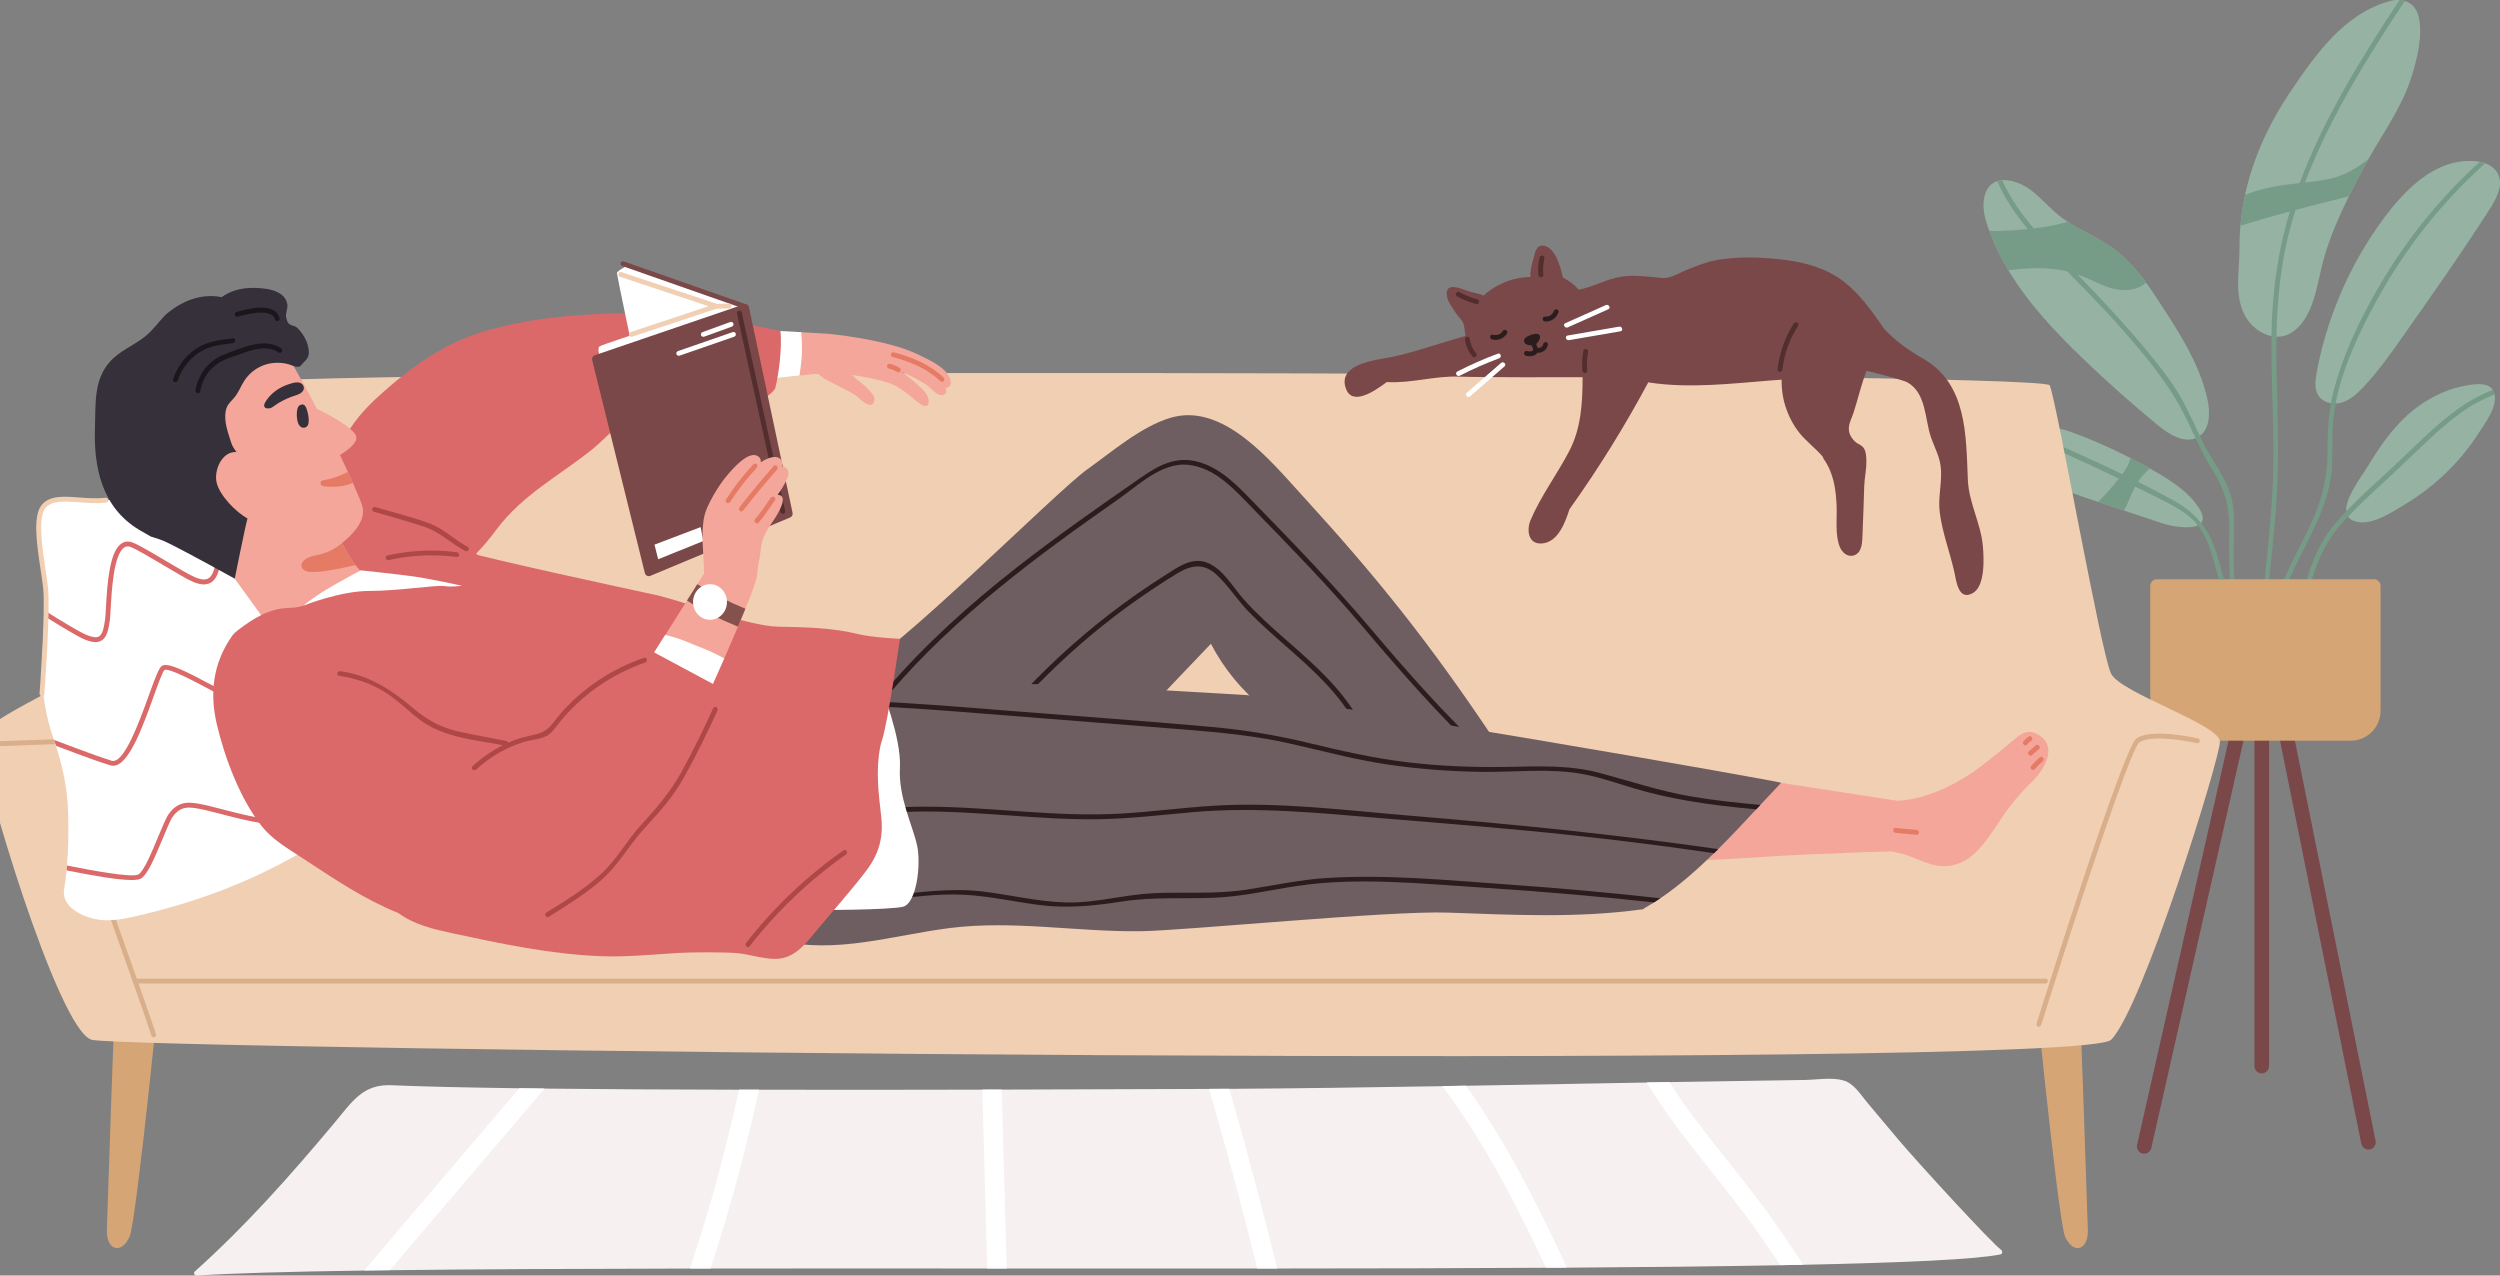 <?xml version="1.0" encoding="utf-8"?>
<!-- Generator: Adobe Illustrator 25.2.0, SVG Export Plug-In . SVG Version: 6.00 Build 0)  -->
<svg version="1.1" id="레이어_1" xmlns="http://www.w3.org/2000/svg" xmlns:xlink="http://www.w3.org/1999/xlink" x="0px"
	 y="0px" viewBox="0 0 617.49 315.06" style="enable-background:new 0 0 617.49 315.06;" xml:space="preserve">
<rect x="0" y="0" width="617.49" height="315.06" fill="#808080" stroke="none"/>
<style type="text/css">
	.st0{fill:#96B2A2;}
	.st1{fill:#769B86;}
	.st2{fill:#7A4848;}
	.st3{fill:#D6A576;}
	.st4{fill:#F1CFB3;}
	.st5{fill:#D9AE8A;}
	.st6{fill:#F3A699;}
	.st7{fill:#FFFFFF;}
	.st8{fill:#DB6969;}
	.st9{fill:#6F5E61;}
	.st10{fill:#2B1D1D;}
	.st11{fill:#35303A;}
	.st12{fill:#E57A65;}
	.st13{fill:#522E2E;}
	.st14{fill:#84514C;}
	.st15{fill:#AE4847;}
	.st16{fill:#F7F0F0;}
	.st17{fill:#1A161C;}
</style>
<g>
	<path class="st0" d="M545.25,98.72c-0.11-0.49-0.22-0.97-0.35-1.45c-2.02-7.8-6.37-14.68-10.71-21.36
		c-1.33-2.06-2.68-4.13-4.14-6.12c-2.37-3.22-4.99-6.21-8.23-8.54c-3.48-2.49-7.53-4.13-11.11-6.47c-0.72-0.47-1.41-0.96-2.08-1.5
		c-2.41-1.92-4.41-4.31-6.84-6.19c-2.14-1.66-4.92-2.77-7.26-2.59c-0.42,0.05-0.81,0.12-1.2,0.24c-1.77,0.56-3.11,2.11-3.38,5.07
		c-0.19,2.18,0.38,4.33,1.1,6.39c0.08,0.25,0.18,0.5,0.28,0.75c0.17,0.47,0.35,0.93,0.53,1.39c0.08,0.24,0.18,0.48,0.29,0.71h0.01
		c0.44,1.14,0.96,2.25,1.5,3.34c0.72,1.46,1.51,2.9,2.36,4.29c4.92,8.23,11.71,15.42,18.68,22.11c5.89,5.65,12.01,11.09,18.32,16.27
		c2.65,2.18,6.25,4.41,9.29,3.17c0.23-0.1,0.46-0.2,0.67-0.34c0.12-0.07,0.24-0.16,0.36-0.24
		C545.88,105.82,545.93,101.87,545.25,98.72z"/>
	<path class="st0" d="M597.47,4.44c-0.31-1.52-0.98-2.63-1.9-3.38c-0.47-0.37-1.02-0.66-1.6-0.83c-0.41-0.13-0.85-0.2-1.29-0.23
		c-0.78-0.05-1.6,0.05-2.47,0.29c-11.22,3.1-18.27,13.15-24.45,22.3c-5.4,8.01-9.3,16.56-11.24,25.54
		c-0.54,2.49-0.92,5.03-1.15,7.59c-0.17,1.87-0.24,3.75-0.23,5.64c0.04,5.48-1.35,11.24,1.23,16.38c1.32,2.59,3.88,4.71,6.66,5.28
		c0.41,0.08,0.83,0.14,1.23,0.14c1.45,0.06,2.91-0.35,4.25-1.34c5.1-3.8,5.78-11.77,7.33-17.42c1.48-5.45,3.78-10.78,6.33-15.91
		c1.26-2.55,2.59-5.07,3.89-7.52c0.31-0.57,0.62-1.15,0.95-1.72c3.77-6.69,8.42-13.09,10.68-20.46
		C597.03,14.45,598.39,8.99,597.47,4.44z"/>
	<path class="st0" d="M617.22,43.53c-0.06-0.16-0.12-0.31-0.19-0.47c-0.61-1.32-1.82-2.24-3.19-2.74c-0.43-0.18-0.89-0.3-1.35-0.37
		c-0.14-0.04-0.3-0.06-0.44-0.07c-10.86-1.33-19.08,8.02-24.7,16.03c-7.47,10.65-12.79,23.23-15.16,36.19
		c-0.35,1.94-0.6,4.12,0.54,5.74c0.69,0.99,1.81,1.57,3.02,1.76c0.38,0.06,0.77,0.08,1.15,0.06c0.57-0.01,1.15-0.11,1.69-0.29
		c2.05-0.67,3.69-2.22,5.17-3.78c3.7-3.94,6.84-8.38,9.95-12.81c7.26-10.31,14.51-20.62,21.31-31.24
		C616.56,49.12,618.13,46.16,617.22,43.53z"/>
	<path class="st0" d="M616.16,97.5c-0.01-0.04-0.01-0.07-0.02-0.1c-0.1-0.44-0.24-0.81-0.44-1.11c-1.26-1.93-4.38-1.44-6.5-1.08
		c-4.3,0.73-8.36,2.6-11.88,5.14c-5.36,3.86-9.2,9.34-12.56,14.94c-1.34,2.24-5.56,7.66-5.24,11c-0.01,0.01,0,0.01,0,0.01
		c0.04,0.49,0.18,0.93,0.44,1.32c0.5,0.71,1.41,1.21,2.89,1.38c3.6,0.41,8.05-2.56,10.98-4.31c3.77-2.24,7.27-4.93,10.42-7.99
		c3.03-2.95,5.74-6.24,8.02-9.8C613.85,104.44,616.75,100.68,616.16,97.5z"/>
	<path class="st1" d="M616.14,97.4c-2.93,1.21-5.75,2.66-8.35,4.56c-5.41,3.95-10.2,8.85-15.06,13.45
		c-4.25,4.02-8.74,7.95-12.78,12.21c-0.55,0.57-1.09,1.16-1.63,1.76c-4.69,5.22-6.86,11.6-8.6,18.27c-0.19,0.74-1.35,0.43-1.15-0.32
		c1.63-6.3,3.63-12.48,7.84-17.57c0.98-1.19,2.01-2.34,3.09-3.46c0,0-0.01,0,0-0.01c3.9-4.11,8.29-7.87,12.37-11.72
		c5.07-4.79,10.03-9.93,15.75-13.95c2.53-1.78,5.26-3.17,8.07-4.33C615.9,96.59,616.04,96.96,616.14,97.4z"/>
	<path class="st1" d="M613.84,40.32c-3.89,3.5-7.58,7.23-11.03,11.2c-6.17,7.1-11.56,14.88-16.03,23.15
		c-4.17,7.71-8.23,16.23-9.89,24.99c-0.28,1.41-0.48,2.85-0.61,4.28c-0.44,4.74,0.12,9.52-0.61,14.24
		c-0.63,4.13-2.13,8.06-3.88,11.84c-3.84,8.35-9.1,16.3-9.86,25.69c-0.06,0.77-1.26,0.77-1.2,0c0.81-10.11,6.61-18.5,10.6-27.55
		c2.26-5.16,3.5-10.32,3.54-15.99c0.04-4.27,0.12-8.39,0.86-12.56c0.16-0.89,0.35-1.77,0.57-2.67c2.36-9.33,6.72-18.36,11.56-26.63
		c6.63-11.32,14.96-21.54,24.62-30.34C612.95,40.02,613.41,40.14,613.84,40.32z"/>
	<path class="st1" d="M569.32,45.07c2.47-6.48,5.47-12.78,8.77-18.88c4.81-8.92,10.27-17.48,15.88-25.95
		c-0.41-0.13-0.85-0.2-1.29-0.23c-9.47,14.33-18.64,29.1-24.69,45.22c-2.95,0.32-5.89,0.67-8.8,1.4c-1.6,0.41-3.16,0.91-4.67,1.51
		c-0.54,2.49-0.92,5.03-1.15,7.59c4.06-1.25,8.14-2.4,12.23-3.5c-3.08,10.05-4.41,20.33-4.56,30.8c-0.01,0.61-0.02,1.23-0.02,1.84
		c-0.04,12.33,1.02,24.66,0.23,36.99c-0.89,13.89-2.63,27.77-4.04,41.61c-0.07,0.77,1.13,0.77,1.2,0
		c1.21-11.99,2.53-23.97,3.6-35.98c1.05-11.91,0.56-23.73,0.29-35.67c-0.07-2.89-0.08-5.77-0.02-8.65
		c0.16-8.92,1.01-17.77,3.29-26.48c0.43-1.63,0.91-3.23,1.41-4.83c4.39-1.17,8.8-2.28,13.21-3.38c1.26-2.55,2.59-5.07,3.89-7.52
		c0.31-0.57,0.62-1.15,0.95-1.72c-2.98,2.36-6.19,4.32-10.17,5.05C573.01,44.64,571.16,44.87,569.32,45.07z"/>
	<path class="st1" d="M554.46,162.75c-2.22-10.06-2.99-20.18-2.69-30.45c0.12-3.88,0.16-7.87-1.31-11.53
		c-1.66-4.12-4.54-7.77-6.49-11.78c-0.22-0.44-0.42-0.87-0.62-1.32c-1.76-3.72-3.42-7.5-5.59-11c-2.34-3.77-5.15-7.22-7.98-10.62
		c-5.29-6.33-10.91-12.37-16.67-18.27c1.31,0.48,2.59,1.03,3.87,1.57c4.2,2.22,9.59,3.62,13.08,0.46c-2.37-3.22-4.99-6.21-8.23-8.54
		c-3.48-2.49-7.53-4.13-11.11-6.47c-2.73,0.77-5.53,1.28-8.38,1.63c-3.1-3.65-5.87-7.53-7.8-11.9c-0.42,0.05-0.81,0.12-1.2,0.24
		c1.86,4.31,4.51,8.2,7.53,11.82c-2.48,0.25-4.97,0.4-7.45,0.47c-0.54,0.01-1.27-0.02-2.08-0.07c0.17,0.47,0.35,0.93,0.53,1.39
		c0.11,0.24,0.2,0.47,0.3,0.71c0.44,1.14,0.96,2.25,1.5,3.34c0.72,1.46,1.51,2.9,2.36,4.29c4.59-0.51,9.23-0.8,13.79,0.13
		c0.28,0.05,0.54,0.13,0.81,0.2c4.17,4.25,8.36,8.48,12.32,12.93c6.57,7.39,12.97,14.88,17.28,23.88c0.71,1.47,1.39,2.93,2.08,4.41
		c1.35,2.8,2.75,5.59,4.42,8.25c2.86,4.59,3.98,8.83,3.88,14.24c-0.19,10.96,0.32,21.59,2.68,32.33
		C553.46,163.81,554.63,163.49,554.46,162.75z"/>
	<g>
		<g>
			<path class="st2" d="M529.61,284.96c-0.13,0-0.26-0.01-0.4-0.04c-0.97-0.22-1.57-1.18-1.36-2.15l23.05-101.82
				c0.22-0.97,1.18-1.58,2.15-1.36c0.97,0.22,1.57,1.18,1.36,2.15l-23.05,101.82C531.17,284.39,530.43,284.96,529.61,284.96z"/>
		</g>
		<g>
			<path class="st2" d="M558.64,265.12c-0.99,0-1.8-0.8-1.8-1.8v-88.8c0-0.99,0.8-1.8,1.8-1.8c0.99,0,1.8,0.8,1.8,1.8v88.8
				C560.44,264.32,559.64,265.12,558.64,265.12z"/>
		</g>
		<g>
			<path class="st2" d="M584.99,283.93c-0.84,0-1.59-0.59-1.76-1.44L562.87,181.5c-0.2-0.97,0.43-1.92,1.41-2.12
				c0.97-0.19,1.92,0.43,2.12,1.41l20.36,100.99c0.2,0.97-0.43,1.92-1.41,2.12C585.22,283.92,585.1,283.93,584.99,283.93z"/>
		</g>
		<path class="st3" d="M580.6,182.95h-42.11c-4.08,0-7.38-3.31-7.38-7.38V144.7c0-0.9,0.73-1.63,1.63-1.63h53.62
			c0.9,0,1.63,0.73,1.63,1.63v30.87C587.98,179.65,584.68,182.95,580.6,182.95z"/>
	</g>
	<path class="st0" d="M542.86,125.06c-1.15-1.68-2.57-3.1-4.16-4.37c-1.74-1.41-3.65-2.62-5.57-3.77c-0.71-0.42-1.4-0.83-2.12-1.22
		c-1.57-0.9-3.16-1.76-4.78-2.57c-4.97-2.56-10.09-4.8-15.36-6.67c-2.57-0.92-7.63-1.48-10.73-0.11c-0.48,0.2-0.92,0.47-1.29,0.77
		c-1.32,1.1-1.84,2.86-0.85,5.54c1.04,2.83,3.8,4.62,6.49,5.98c4.39,2.2,9.08,3.78,13.75,5.33c0.1,0.04,0.18,0.06,0.28,0.1
		c2.04,0.68,4.07,1.36,6.11,2.04c3.15,1.05,6.31,2.1,9.46,3.15c2.12,0.71,6.62,1.51,8.78,0.51c0.32-0.16,0.6-0.35,0.8-0.59
		C544.33,128.39,544.26,127.1,542.86,125.06z"/>
	<path class="st1" d="M549.27,143.08c-0.52-2.12-1.12-4.22-1.76-6.3c-0.93-3.03-2.17-5.51-3.86-7.62c-1.8-2.25-4.1-4.08-7.07-5.7
		c-2.8-1.53-5.64-3.01-8.51-4.44c0.02-0.04,0.05-0.08,0.07-0.12c0.83-1.17,1.77-2.28,2.86-3.21c-1.57-0.9-3.16-1.76-4.78-2.57
		c-0.01,0.1-0.04,0.18-0.06,0.28c-0.35,1.33-1.1,2.56-1.96,3.72c-7.9-3.83-15.97-7.36-24.07-10.78c-0.48,0.2-0.92,0.47-1.29,0.77
		c8.26,3.51,16.44,7.22,24.52,11.11c-0.37,0.46-0.74,0.9-1.09,1.32c-1.26,1.54-2.62,3.03-4.05,4.42c0.1,0.04,0.18,0.06,0.28,0.1
		c2.04,0.68,4.07,1.36,6.11,2.04c1.05-1.84,1.72-4.01,2.77-5.92c2.05,1.01,4.11,2.01,6.14,3.05c2.68,1.35,5.42,2.75,7.69,4.77
		c0.62,0.55,1.17,1.14,1.64,1.76c1.69,2.14,2.68,4.67,3.51,7.34c0.61,1.98,1.18,3.98,1.68,5.99H549.27z"/>
</g>
<g>
	<g>
		<path class="st3" d="M28.9,234.22c-0.6,12.46-2.4,65.92-2.51,69.6c-0.14,4.94,3.53,6.17,5.59,1.7c1.8-3.89,8.38-70.95,8.38-70.95
			S31.69,233.14,28.9,234.22z"/>
	</g>
	<g>
		<g>
			<path class="st3" d="M513.18,234.22c0.6,12.46,2.4,65.92,2.51,69.6c0.14,4.94-3.53,6.17-5.59,1.7
				c-1.8-3.89-8.38-70.95-8.38-70.95S510.4,233.14,513.18,234.22z"/>
		</g>
		<g>
			<path class="st4" d="M-4.85,183.18c0,6.59,19.11,71.25,27.49,73.64c8.38,2.39,491.04,7.75,498.8,0
				c7.75-7.75,26.88-69.45,26.88-73.64s-24.43-11.97-26.88-16.76c-2.45-4.79-13.52-67.66-15.17-71.25
				c-1.65-3.59-450.4-4.49-454.89,0c-4.49,4.49-16.17,53.29-22.75,63.47C22.04,168.81-4.85,176.59-4.85,183.18z"/>
		</g>
		<g>
			<path class="st5" d="M503.59,253.59c-0.06,0-0.12-0.01-0.18-0.03c-0.32-0.1-0.49-0.43-0.39-0.75
				c2.17-6.92,21.34-67.67,24.58-70.31c3.32-2.71,14.06-0.39,15.28-0.12c0.32,0.07,0.53,0.39,0.45,0.72
				c-0.07,0.32-0.39,0.52-0.72,0.45c-3.14-0.71-11.82-2.1-14.26-0.12c-2.24,1.83-15.69,42.71-24.19,69.74
				C504.08,253.43,503.84,253.59,503.59,253.59z"/>
		</g>
		<g>
			<path class="st5" d="M505.22,242.92H33.37c-0.33,0-0.6-0.27-0.6-0.6c0-0.33,0.27-0.6,0.6-0.6h471.84c0.33,0,0.6,0.27,0.6,0.6
				C505.81,242.65,505.55,242.92,505.22,242.92z"/>
		</g>
		<g>
			<path class="st5" d="M37.96,256.22c-0.3,0-0.55-0.22-0.59-0.51c-0.25-1.05-7.17-20.63-11.78-33.59
				c-0.11-0.31,0.05-0.65,0.36-0.76c0.31-0.12,0.65,0.05,0.76,0.36c4.41,12.39,11.81,33.28,11.84,33.87
				c0.02,0.33-0.24,0.61-0.57,0.63C37.98,256.22,37.97,256.22,37.96,256.22z"/>
		</g>
		<g>
			<path class="st5" d="M-2.9,184.38c-0.32,0-0.59-0.25-0.6-0.58c-0.01-0.33,0.25-0.61,0.58-0.62l17.34-0.61
				c0.31-0.01,0.61,0.25,0.62,0.58c0.01,0.33-0.25,0.61-0.58,0.62l-17.34,0.61C-2.89,184.38-2.9,184.38-2.9,184.38z"/>
		</g>
	</g>
	<g>
		<path class="st6" d="M197.91,82.06c-2.3-0.12-4.97-0.26-7.48-0.37c-2.87-0.14-5.57-0.25-7.3-0.28c-0.2-0.14-0.49-0.16-0.69-0.01
			c-0.42-0.01-0.84-0.01-1.26-0.02c-0.77-0.01-0.77,1.19,0,1.2l0.79,0.01c-1.07,3.96-2.59,7.72-4.63,11.29
			c-0.2,0.37,0.06,0.95,0.53,0.9c2.47-0.22,7.71-0.75,12.87-1.29c2.36-0.25,4.71-0.5,6.75-0.72c3.89-0.42,6.77-0.73,6.77-0.73v-9.62
			C204.25,82.41,201.51,82.26,197.91,82.06z"/>
	</g>
	<g>
		<path class="st7" d="M198.07,87.29c-0.05,1.41-0.35,3.71-0.59,5.47c-2.05,0.22-4.39,0.47-6.75,0.72c-0.5-0.92-1.05-2.11-0.99-2.83
			c0.1-1.27,0.35-7.01,0.55-8.06c0.05-0.25,0.08-0.57,0.14-0.91c2.51,0.11,5.18,0.25,7.48,0.37C198,83.18,198.14,85.46,198.07,87.29
			z"/>
	</g>
	<g>
		<path class="st8" d="M190.73,96.85c0.26-0.27,0.49-0.56,0.72-0.84c1.01-3.98,1.72-10.26,1.33-14.22
			c-11.77-2.66-25.48-4.51-37.48-4.42c-12.09,0.09-24.2,1.09-35.85,4.51c-9.86,2.9-18.33,9.09-25.89,15.94
			c-3.5,3.17-6.71,6.79-8.8,11.06c-2.31,4.7-2.3,10.2-4.82,14.78c-1.4,2.54-3.39,4.71-5.04,7.08c-1.76,2.52-3.33,5.18-4.7,7.94
			c-2.77,5.58-4.65,11.52-5.71,17.66c-0.13,0.75,1.02,1.08,1.15,0.32c0.1-0.6,0.25-1.19,0.37-1.78c0.02,0,0.03,0.01,0.04,0.01
			c11.66,0.52,22.18-2.85,32.77-7.38c1.66-0.71,3.34-1.42,5-2.16c0.45,0.46,0.91,0.91,1.37,1.36c4.05,3.97,8.17,7.91,12.8,11.22
			c8.66,6.2,19.83,9.92,30.18,5.8c0.38-0.15,0.64-0.68,0.26-1c-4.12-3.52,15.15-5.57,10.41-8.19c-5.15-2.85-34.45-5.45-37.13-11.3
			c-1-2.18-2.66-3.86-3.78-5.95c-0.11-0.21-0.2-0.42-0.27-0.63c1.78-1.77,3.37-3.72,4.91-5.8c6.41-8.62,15.49-13.3,23.71-19.87
			c2.01-1.61,3.73-3.5,5.69-5.15c2.47-2.08,5.43-2.5,8.51-2.99c5.64-0.89,11.16-0.57,16.53-2.53
			C181.42,98.71,187.43,100.26,190.73,96.85z"/>
	</g>
	<g>
		<g>
			<path class="st7" d="M97.51,187.77c-0.12-1.39-0.42-2.78-0.78-4.17c-0.11-0.43-0.23-0.86-0.35-1.29v-0.01
				c-0.12-0.43-0.23-0.85-0.35-1.28c-2.22-8.3-5.68-16.19-9.68-23.77c-0.32-0.62-0.65-1.23-0.99-1.86
				c-0.56-1.05-1.15-2.11-1.74-3.16c-4.9-8.69-9.75-17.48-14.93-26.03c-0.41-0.69-0.83-1.38-1.26-2.06
				c-0.54-0.89-1.08-1.76-1.63-2.63c-1.35-2.16-2.72-4.3-4.14-6.41c-0.86-1.29-1.75-2.87-3.14-3.69c-3.47-2.07-7.95,1.34-10.93,2.85
				c-7.44,3.76-15.29,9.33-23.88,9.56c-2.98,0.07-5.96-0.24-8.95-0.23c-1.02,0-2.08,0.06-2.97,0.57c-1.92,1.13-2.24,3.83-2.3,5.84
				c-0.08,2.73,0.48,5.42,0.9,8.11c0.51,3.4,0.73,6.8,0.69,10.24c-0.01,0.83-0.02,1.65-0.06,2.48c-0.01,0.47-0.02,0.92-0.06,1.38
				c-0.18,4.55-0.56,9.08-0.54,13.64c0.02,5.62,0.86,10.93,2.69,16.25c0.07,0.22,0.16,0.44,0.22,0.66c0.17,0.49,0.34,0.98,0.48,1.47
				c1.74,5.39,2.85,10.59,3.01,16.38c0.12,4.47,0.1,8.81-0.28,13.18c-0.02,0.4-0.06,0.8-0.11,1.2c-0.16,1.57-0.35,3.13-0.6,4.71
				c-0.78,4.9,6.04,7.44,9.86,7.59c2.97,0.13,5.92-0.54,8.81-1.22c17.12-4.01,30.99-9.8,45.87-19.03c2.9-1.81,5.81-3.6,8.71-5.4
				c3.11-1.94,6.14-4.74,7.62-8.27C97.49,191.48,97.66,189.62,97.51,187.77z"/>
		</g>
		<g>
			<g>
				<path class="st8" d="M68.7,126.19c-1.87-1.05-3.75-2.06-5.64-3.04c-0.24-0.13-0.53-0.29-0.84-0.47c-1.5-0.85-4-2.26-5.16-1.4
					c-0.78,0.57-0.85,2.3-0.91,3.56c-0.02,0.47-0.05,0.89-0.1,1.23c-0.22,1.64-0.38,3.27-0.54,4.91c-0.26,2.53-0.53,5.15-0.97,7.71
					c-0.46,2.57-1.07,4.45-2.55,5.27c-1.09,0.59-2.5,0.5-4.32-0.25c-1.38-0.59-4.25-2.29-7.29-4.1c-3.36-1.99-6.84-4.06-8.18-4.53
					c-0.59-0.2-1.08-0.14-1.53,0.16c-2.62,1.77-3.1,10.83-3.34,15.17c-0.06,1.21-0.11,2.16-0.18,2.67
					c-0.35,2.44-0.72,4.36-2.12,5.16c-0.41,0.24-0.89,0.36-1.44,0.36c-0.74,0-1.63-0.23-2.69-0.66c-1.68-0.69-5.83-3.2-9.91-5.75
					c0.04-0.46,0.05-0.91,0.06-1.38c4.23,2.65,8.62,5.32,10.32,6.01c1.45,0.61,2.45,0.73,3.08,0.37c0.92-0.53,1.23-2.25,1.52-4.29
					c0.06-0.47,0.11-1.39,0.18-2.56c0.36-6.78,0.98-14.17,3.87-16.11c0.77-0.51,1.64-0.61,2.59-0.29c1.45,0.5,4.98,2.6,8.39,4.62
					c2.87,1.71,5.84,3.47,7.14,4.01c1.47,0.62,2.55,0.72,3.29,0.31c1.13-0.61,1.6-2.49,1.94-4.43c0.44-2.51,0.71-5.1,0.96-7.62
					c0.17-1.65,0.34-3.29,0.55-4.95c0.05-0.31,0.06-0.71,0.08-1.14c0.07-1.58,0.17-3.54,1.4-4.45c1.78-1.33,4.6,0.26,6.45,1.32
					c0.3,0.17,0.57,0.32,0.8,0.44c1.28,0.66,2.56,1.34,3.83,2.05C67.87,124.82,68.29,125.5,68.7,126.19z"/>
			</g>
		</g>
		<g>
			<g>
				<path class="st8" d="M86.36,157.24c-3.14-1.69-6.49-3.07-9.76-4.42c-1.54-0.63-3.08-1.27-4.59-1.93
					c-0.67-0.3-1.38-0.61-2.07-0.62c-0.01,0-0.01,0-0.01,0c-1.42,0-3.35,6.35-4.75,10.98c-2.07,6.86-3.86,12.79-6.5,12.31
					c-1.19-0.23-3.9-1.66-7.04-3.34c-3.7-1.98-9.92-5.28-11-4.74c-0.48,0.37-1.68,3.71-2.74,6.66c-2.75,7.63-6.14,17-9.96,17
					c-0.24,0-0.48-0.04-0.72-0.11c-2.72-0.85-5.42-1.84-8.05-2.81c-1.75-0.65-3.52-1.32-5.33-2c-0.14-0.49-0.31-0.98-0.48-1.47
					c2.12,0.81,4.18,1.59,6.21,2.34c2.62,0.97,5.32,1.96,8,2.81c3.02,0.93,6.89-9.77,9.2-16.17c1.84-5.11,2.56-6.93,3.33-7.32
					c1.53-0.77,5.8,1.38,12.11,4.75c2.93,1.56,5.69,3.03,6.69,3.21c1.63,0.3,3.74-6.78,5.15-11.47c2.22-7.33,3.69-11.83,5.89-11.83
					h0.04c0.93,0.01,1.78,0.38,2.54,0.72c1.5,0.66,3.02,1.28,4.55,1.92c2.77,1.15,5.59,2.32,8.31,3.68
					C85.71,156.01,86.03,156.62,86.36,157.24z"/>
			</g>
		</g>
		<g>
			<g>
				<path class="st8" d="M96.73,183.6c-6.86-1.11-15.3-2.01-17.9-0.5c-1.17,0.68-3.17,5.41-4.95,9.59
					c-2.63,6.23-4.35,10.05-5.93,10.61c-1.88,0.67-7.83-0.79-14.3-2.48c-1.52-0.4-2.73-0.71-3.38-0.84
					c-3.44-0.69-5.5-1.11-7.59,1.72c-0.6,0.83-1.53,3.08-2.51,5.46c-2.14,5.16-3.77,8.89-5.35,9.83c-0.43,0.26-1.22,0.37-2.32,0.37
					c-3.33,0-9.4-1.05-16.05-2.38c0.05-0.4,0.08-0.8,0.11-1.2c6.14,1.23,16.14,3.09,17.65,2.19c1.35-0.81,3.38-5.71,4.85-9.27
					c1.07-2.56,1.98-4.78,2.66-5.71c2.55-3.46,5.3-2.9,8.79-2.19c0.68,0.13,1.9,0.46,3.45,0.85c4.17,1.09,11.91,3.11,13.6,2.51
					c1.19-0.43,3.52-5.94,5.22-9.95c2.44-5.77,4.02-9.33,5.44-10.15c2.86-1.68,11.21-0.87,18.17,0.23v0.01
					C96.5,182.74,96.62,183.17,96.73,183.6z"/>
			</g>
		</g>
	</g>
	<g>
		<path class="st9" d="M379.21,199.06c-3.17-5.57-6.56-11.02-10.12-16.37c1.17,0.06,2.34,0.15,3.51,0.29c0.76,0.09,0.76-1.11,0-1.2
			c-1.45-0.17-2.89-0.27-4.34-0.31c-15.41-22.93-28.11-38.87-46.66-59.14c-7.61-8.32-19.41-22.98-32.42-19.16
			c-7.31,2.15-14.54,8.42-20.66,12.78c-7.81,5.57-47.74,45.97-57.4,49.76c-1.09-1.43-2.17-2.87-3.22-4.33
			c-0.45-0.62-1.48-0.02-1.03,0.6c1.17,1.63,2.37,3.23,3.59,4.81c-0.28,0.47-0.59,0.93-0.87,1.41c-0.39,0.67,0.64,1.27,1.03,0.6
			c0.2-0.34,0.41-0.66,0.61-1c4.01,5.16,8.3,10.1,12.91,14.73c2.31,2.32,4.9,4.66,8.16,5.49c3.98,1.02,8.16-0.31,12.02-1.23
			c8.27-1.98,28.89-2.95,35.76-8.38c3.5-2.76,6.45-6.25,9.52-9.46c3.16-3.31,6.33-6.63,9.49-9.94
			c6.42,12.39,18.09,21.76,31.59,25.37c15.93,4.25,20.9-2.07,36.86-1.75c3.74,5.54,7.3,11.21,10.62,17.03
			C378.56,200.33,379.6,199.73,379.21,199.06z"/>
	</g>
	<g>
		<path class="st10" d="M366.92,185.9c-10.12-9.53-19.29-19.86-28.24-30.48c-9.05-10.74-18.74-20.77-28.53-30.82
			c-3.99-4.09-8.09-8.66-13.73-10.39c-5.73-1.76-10.08,0.6-14.7,3.8c-10.38,7.2-20.74,14.44-30.69,22.23
			c-11.54,9.03-22.48,18.84-32.02,29.99c-0.5,0.58,0.34,1.43,0.85,0.85c16.13-18.84,36.14-33.64,56.37-47.78
			c4.89-3.42,10.69-9.07,17.04-8.51c6.95,0.61,11.9,6.42,16.45,11.09c9.13,9.37,18.22,18.69,26.68,28.69
			c9.45,11.18,19.01,22.13,29.68,32.18C366.63,187.27,367.48,186.43,366.92,185.9z"/>
	</g>
	<g>
		<path class="st10" d="M336.05,178.52c-4.42-8.31-11.53-14.45-18.5-20.57c-3.61-3.17-7.22-6.38-10.41-9.98
			c-2.66-2.99-4.89-7.2-8.7-8.88c-3.91-1.72-7.45,0.96-10.66,2.99c-4.69,2.96-9.24,6.14-13.64,9.53
			c-8.56,6.6-16.49,13.96-23.74,21.98c-0.52,0.57,0.33,1.42,0.85,0.85c6.52-7.2,13.57-13.89,21.16-19.96
			c4.02-3.21,8.19-6.25,12.48-9.1c2.02-1.34,4.06-2.67,6.15-3.9c3.35-1.97,6.35-2.34,9.34,0.38c3,2.73,5.22,6.35,8.06,9.26
			c2.94,3.02,6.12,5.8,9.29,8.58c6.56,5.76,13.14,11.62,17.29,19.43C335.37,179.81,336.41,179.2,336.05,178.52z"/>
	</g>
	<g>
		<path class="st6" d="M439.91,193.36l42.7,6.6l-6.14,10.02c0,0-28.88,0.8-40.71,1.65c-8.59,0.62-28.74,1.5-28.74,1.5L439.91,193.36
			z"/>
	</g>
	<g>
		<path class="st9" d="M307.29,171.64c-14.94-0.84-29.89-1.82-44.83-2.45c-15.6-0.66-31.39-0.42-46.5,3.89
			c0.19-0.47,0.36-0.93,0.49-1.44c0.2-0.74-0.93-1.1-1.14-0.36c-0.18,0.67-0.42,1.31-0.71,1.9c-0.19,0.41-0.41,0.8-0.65,1.19
			c-2.54,4.11-7.28,6.77-10.29,10.53c-4.51,5.62-7.39,12.67-10.67,19.04c-1.68,3.26-3.35,6.53-5.03,9.78
			c-1.54,3.01-3.9,6.35-4.54,9.74c-1.07,5.59,4.44,7.68,8.9,8.79c13.99,3.5,28.32-1.26,42.2-3.02c15.7-1.99,31.36,0.96,47.08,0.78
			c10.9-0.12,61.21-5.11,76.06-4.6c15.73,0.56,31.95,1.39,47.6-0.77c0.12,0.04,0.25,0.02,0.4-0.05c0.04,0,0.07-0.01,0.11-0.01
			c0.2-0.04,0.32-0.14,0.4-0.28c0.79-0.44,1.58-0.91,2.36-1.41c0.53-0.32,1.05-0.67,1.57-1.02c4.59-3.1,9.02-6.99,13.26-11.14
			c0.35-0.34,0.68-0.67,1.02-1.01c3.25-3.22,6.38-6.57,9.4-9.82c0.35-0.37,0.69-0.74,1.03-1.1c1.75-1.88,3.45-3.71,5.11-5.45
			C440.21,193.05,322.25,172.47,307.29,171.64z"/>
	</g>
	<g>
		<path class="st10" d="M410.1,221.87c-0.51,0.35-1.04,0.69-1.57,1.02c-14.02-1.52-28.07-2.74-42.15-3.64
			c-15.14-0.96-30.91-2.67-45.98-0.42c-6.81,1.02-13.54,2.62-20.44,2.91c-7.62,0.32-15.09-0.26-22.68,0.91
			c-7.07,1.1-13.69,1.8-20.84,0.85c-6.92-0.92-13.77-2.55-20.79-2.57c-13.81-0.06-27.64,4.65-41.28,0.66
			c-0.74-0.22-0.42-1.37,0.32-1.15c15.76,4.6,32.06-2.18,48.08-0.24c6.93,0.85,13.78,2.56,20.79,2.71
			c7.18,0.14,14.13-1.95,21.28-2.29c7.6-0.36,15.12,0.29,22.7-0.83c6.67-0.99,13.26-2.5,20-2.92c15-0.96,30.38,0.57,45.35,1.63
			C385.33,219.37,397.73,220.49,410.1,221.87z"/>
	</g>
	<g>
		<path class="st10" d="M424.38,209.73c-0.34,0.34-0.67,0.67-1.02,1.01c-11.51-1.69-23.04-3.15-34.59-4.39
			c-15.82-1.71-31.7-2.95-47.55-4.26c-15.42-1.29-30.75-2.84-46.23-1.52c-7.94,0.67-15.87,1.68-23.84,1.77
			c-7.45,0.11-14.88-0.43-22.31-0.96c-15.34-1.08-30.93-2.14-45.85,2.39c-0.74,0.23-1.05-0.93-0.32-1.16
			c16.5-5.01,33.73-3.26,50.64-2.12c7.82,0.53,15.65,0.9,23.48,0.46c7.6-0.43,15.16-1.45,22.76-1.93c16.2-1.02,32.52,1.1,48.65,2.44
			C373.69,203.57,399.09,206.09,424.38,209.73z"/>
	</g>
	<g>
		<path class="st7" d="M217.68,169.56c0,0.45,5,12.72,4.6,20.06c-0.41,7.33,3.19,14.37,4.23,19.16c1.05,4.79-0.15,14.32-3.44,15.17
			c-3.29,0.85-22.6,0.85-22.6,0.85s7.79-34.28,8.76-35.18C210.19,188.72,217.68,169.56,217.68,169.56z"/>
	</g>
	<g>
		<path class="st10" d="M434.81,198.81c-0.34,0.36-0.68,0.73-1.03,1.1c-5.66-0.51-11.32-1.15-16.92-2.12
			c-4.47-0.78-8.89-1.76-13.22-3.05c-4.19-1.25-8.33-2.74-12.65-3.54c-8.23-1.52-16.75-0.44-25.06-0.55
			c-7.66-0.11-15.33-0.67-22.92-1.78c-8.36-1.21-16.45-3.44-24.68-5.28c-8.26-1.84-16.64-2.66-25.06-3.34
			c-16.78-1.33-33.55-2.65-50.32-3.98c-9.65-0.77-19.32-1.53-28.99-1.89c-7.41-0.28-14.81-0.31-22.22,0.07
			c-0.77,0.05-0.77-1.15,0-1.2c7.63-0.4,15.26-0.35,22.87-0.06c11.6,0.46,23.19,1.47,34.77,2.38c16.56,1.32,33.12,2.47,49.66,3.96
			c8.17,0.73,16.13,2.02,24.09,3.95c8.14,1.98,16.24,3.82,24.57,4.8c8.13,0.96,16.33,1.29,24.51,1.14
			c7.71-0.13,15.29-0.53,22.82,1.47c7.6,2.02,14.91,4.51,22.69,5.83C423.38,197.68,429.08,198.3,434.81,198.81z"/>
	</g>
	<g>
		<g>
			<path class="st6" d="M89.55,125.25c-0.27-1.07-1.17-3.2-2.39-5.98c-0.38-0.84-0.8-1.76-1.23-2.72
				c-5.46-11.87-15.39-31.13-19.36-34.67c-6.1-5.42-16.88-3.19-23.71,1.33c-0.16-0.03-0.34-0.03-0.52,0.09
				c-10.85,6.47-17.22,20.36-10.2,32.04c1.85,3.09,4.65,5.26,7.21,7.72c3.03,2.92,5.55,6.29,8.37,9.41
				c4.36,4.8,9.67,8.86,16.35,9.05c-0.32,0.46-0.15,1.24,0.55,1.15c7.18-0.84,10.88-3.23,17.25-6.83
				C86.26,133.35,90.48,128.92,89.55,125.25z"/>
		</g>
		<g>
			<path class="st6" d="M96.73,147.65l-7.52,17.96l-14.47,0.5l-25.63-35.44c0,0,7.4-9.13,9.04-8.62c1.65,0.52,7.69-3.44,9.66-1.96
				c1.98,1.48,14.84,9.11,14.84,9.11c0.13,0.53,0.75,2.54,1.86,4.89c0.83,1.8,1.92,3.79,3.28,5.51c0.16,0.22,0.34,0.43,0.52,0.63
				C91.74,144.21,96.73,147.65,96.73,147.65z"/>
		</g>
		<g>
			<path class="st6" d="M75.68,99.91c0.74,0,11.57,5.17,12.3,7.88c0.74,2.71-7.38,6.4-7.38,6.4L75.68,99.91z"/>
		</g>
		<g>
			<path class="st11" d="M76.1,85.58c-0.42-1.74-1.31-3.19-2.53-4.46c-1.16-1.21-2.39-0.08-2.9-2.78c-0.18-0.96,0.48-2.18,0.3-3.21
				c-0.67-3.75-6.02-4.07-9.04-4.01c-2.68,0.06-5.15,0.81-7.18,2.27c-5.2-1.01-9.99,1.02-13.91,4.4c-1.68,1.76-3.06,3.78-5.01,5.33
				c-2.78,2.22-6.32,3.55-8.71,6.26c-4.05,4.59-3.45,10.46-3.66,16.13c-0.36,9.96,1.71,19.86,10.95,25.38
				c0.98,0.58,1.92,1.12,2.85,1.64c1.32,0.4,2.65,0.8,3.88,1.4c5.43,2.64,16.84,9,16.84,9s2.62-13.08,3.15-14.86
				c-3-1.68-6.82-5.7-7.6-8.76c-0.78-3.07,1.25-7.88,4.86-7.66c-0.41-0.62-0.94-1.25-1.28-2.3c-0.74-2.32-1.8-5.11-1.39-7.65
				c0.26-1.6,0.99-2.2,2-3.32c1.18-1.31,1.65-2.83,2.61-4.32c1.51-2.34,3.94-3.93,6.69-4.35c1.38-0.21,2.8-0.12,4.16,0.22
				c0.88,0.22,2.53,1.25,3.25,0.24c0.42-0.59,0.97-0.99,1.37-1.54C76.44,87.77,76.34,86.57,76.1,85.58z"/>
		</g>
		<g>
			<path class="st11" d="M75.65,100.78c-0.01-0.01-0.01-0.03-0.02-0.04c-0.01-0.02-0.02-0.04-0.03-0.06
				c-0.13-0.3-0.3-0.54-0.52-0.67c-0.28-0.17-0.64-0.16-1.09,0.12c-0.25,0.15-0.37,0.39-0.46,0.62c-0.43,1.15-0.4,5.05,1.57,4.89
				C77.04,105.49,76.06,101.8,75.65,100.78z"/>
		</g>
		<g>
			<path class="st11" d="M73.57,94.45c-0.82-0.06-1.76,0.29-2.44,0.52c-2.35,0.78-4.43,2.32-5.68,4.48
				c-0.32,0.54-0.32,1.27,0.43,1.4c0.92,0.16,1.38-0.25,2.11-0.77c1.19-0.86,2.46-1.45,3.8-2c0.92-0.38,2.19-0.56,2.89-1.34
				c0.62-0.69,0.44-1.64-0.36-2.08C74.08,94.53,73.83,94.47,73.57,94.45z"/>
		</g>
		<g>
			<path class="st12" d="M87.16,119.27c-2.26,0.97-4.65,1.11-7.26,0.84c-0.75-0.07-1.08-1.3-0.19-1.45
				c2.21-0.37,4.28-1.06,6.23-2.11C86.36,117.52,86.78,118.43,87.16,119.27z"/>
		</g>
		<g>
			<path class="st12" d="M87.78,139.59c-4.84,1.08-10.28,2.16-12.09,1.51c-2.07-0.74-1.73-3.22,2.42-3.96
				c4.15-0.74,6.39-3.06,6.39-3.06C85.33,135.88,86.42,137.88,87.78,139.59z"/>
		</g>
	</g>
	<g>
		<path class="st8" d="M217.86,182.82c1.47-4.46,4.42-25.03,4.42-25.03s-6.92-0.33-10.24-1.15c-6.52-1.63-13.25-1.72-19.96-1.86
			c-7.38-0.15-23.33-6.37-30.5-7.91c-6.67-1.43-41.26-8.91-46.7-10.64c-6.47-2.06-15.21,3.51-21.89,3.63
			c-0.27,0-0.43,0.15-0.52,0.34c-2.65,0.31-5.1,1.69-7.42,3c-1.67,0.94-3.29,1.98-4.84,3.1c-3.43,2.47-4.55,3.72-8.98,3.86
			c-4.81,0.15-8.63,2.59-12.34,5.4c-0.55,0.42-1.1,0.86-1.5,1.42c-4.84,6.83-5.61,14.24-3.86,21.81c1.91,8.22,5.7,18.39,11.08,25.23
			c2.59,3.29,6.23,5.39,9.68,7.66c4.06,2.66,8.1,5.36,12.27,7.85c3.82,2.28,7.76,4.35,11.85,6c3.87,2.86,8.6,3.96,13.23,4.96
			c12.07,2.6,24.27,5.18,36.64,5.68c6.46,0.26,12.8-0.41,19.24-0.8c2.95-0.18,11.91-0.25,14.85,0.08c2.98,0.34,5.91,1.33,8.92,1.39
			c4.96,0.11,7.82-3.9,10.67-7.32c4-4.8,8.22-9.48,12-14.45c3.18-4.18,4.3-8.33,3.68-13.55c-0.67-5.63-1.34-11.4-0.23-17.03
			C217.51,183.95,217.67,183.39,217.86,182.82z"/>
	</g>
	<g>
		<path class="st6" d="M234.69,93.6c-1.01-2.91-5.21-4.7-7.71-5.94c-7.98-3.95-22.73-5.25-22.73-5.25s-3.86,3.76-3.86,5.58
			c0,0.12,0.04,0.22,0.1,0.3c0.07,2.09,1.1,4,3.05,5.17c1.99,1.19,7,3.4,8.29,4.58c1.04,0.94,3.54,3.3,4.09,0.93
			c0.28-1.21-0.94-2.2-1.65-2.97c-1.68-1.82-2.06-1.54-3.76-3.35c-0.01-0.09,7.87,1.14,10.5,2.54c1.45,0.77,2.58,1.6,3.84,2.64
			c0.68,0.56,3.12,2.89,4.05,2.4c0.9-0.47,0.36-2.18-0.01-2.81c-0.59-0.99-1.52-1.73-2.36-2.5c-1.23-1.13-2.54-2.15-3.91-3.08
			c2.08,0.76,4.19,1.97,5.9,2.99c1.04,0.62,2.88,3.02,4.2,2.76c1.1-0.21,1.14-0.96,0.81-1.76C234.52,95.73,235.2,95.06,234.69,93.6z
			"/>
	</g>
	<g>
		<g>
			<path class="st7" d="M148.49,89.33c0,0-1.12-3.07-0.45-3.74c0.67-0.67,33.18-10.86,33.18-10.86l1.92,1.06
				c0,0-5.76,6.36-6.74,6.89C175.43,83.19,148.49,89.33,148.49,89.33z"/>
		</g>
		<g>
			<path class="st7" d="M154.55,65.83c0,0-2.17,1.12-2.17,1.65c0,0.52,4.64,22.53,4.64,22.53l27.21-13.47l-6.07-2.88L154.55,65.83z"
				/>
		</g>
		<g>
			<path class="st4" d="M176.68,76.16c-0.06,0-0.13-0.01-0.19-0.03l-23.37-7.77c-0.31-0.1-0.48-0.44-0.38-0.76
				c0.1-0.31,0.44-0.48,0.76-0.38l23.37,7.77c0.31,0.1,0.48,0.44,0.38,0.76C177.16,76,176.93,76.16,176.68,76.16z"/>
		</g>
		<g>
			<g>
				<path class="st2" d="M184.23,76.38c-0.07,0-0.13-0.01-0.2-0.03L153.68,65.7c-0.31-0.11-0.48-0.45-0.37-0.76
					c0.11-0.31,0.45-0.48,0.76-0.37l30.36,10.65c0.31,0.11,0.48,0.45,0.37,0.76C184.71,76.23,184.48,76.38,184.23,76.38z"/>
			</g>
		</g>
		<g>
			<path class="st2" d="M146.26,88.93l13.02,52.62c0.15,0.6,0.79,0.92,1.36,0.68l34.53-14.42c0.44-0.19,0.69-0.66,0.59-1.13
				L185,75.92c-0.12-0.59-0.73-0.93-1.3-0.74l-36.78,12.56C146.42,87.91,146.14,88.42,146.26,88.93z"/>
		</g>
		<g>
			<path class="st13" d="M193.34,126.9c-0.28,0-0.52-0.19-0.58-0.47l-10.72-48.97c-0.07-0.32,0.13-0.64,0.46-0.71
				c0.33-0.07,0.64,0.13,0.71,0.46l10.72,48.97c0.07,0.32-0.13,0.64-0.46,0.71C193.43,126.9,193.38,126.9,193.34,126.9z"/>
		</g>
		<g>
			<polygon class="st7" points="161.66,134.52 162.56,138.13 173.71,133.64 173.05,130.19 			"/>
		</g>
		<g>
			<path class="st7" d="M173.71,83.19c-0.24,0-0.47-0.15-0.56-0.39c-0.11-0.31,0.05-0.65,0.36-0.77l6.86-2.49
				c0.31-0.11,0.65,0.05,0.77,0.36c0.11,0.31-0.05,0.65-0.36,0.77l-6.86,2.49C173.85,83.18,173.78,83.19,173.71,83.19z"/>
		</g>
		<g>
			<path class="st7" d="M167.65,87.88c-0.25,0-0.48-0.16-0.57-0.4c-0.11-0.31,0.06-0.65,0.37-0.76l13.52-4.69
				c0.31-0.11,0.65,0.06,0.76,0.37c0.11,0.31-0.06,0.65-0.37,0.76l-13.52,4.69C167.78,87.87,167.71,87.88,167.65,87.88z"/>
		</g>
		<g>
			<path class="st4" d="M155.97,83.19c-0.25,0-0.48-0.16-0.57-0.41c-0.1-0.31,0.07-0.65,0.38-0.76l20.86-6.93
				c0.31-0.1,0.65,0.07,0.76,0.38c0.1,0.31-0.07,0.65-0.38,0.76l-20.86,6.93C156.1,83.18,156.03,83.19,155.97,83.19z"/>
		</g>
		<g>
			<path class="st4" d="M177.14,76.26c-0.32,0-0.59-0.26-0.6-0.58c-0.01-0.33,0.25-0.61,0.58-0.62l2.97-0.08
				c0.33,0.02,0.61,0.25,0.61,0.58c0.01,0.33-0.25,0.61-0.58,0.62l-2.97,0.08C177.15,76.26,177.14,76.26,177.14,76.26z"/>
		</g>
	</g>
	<g>
		<path class="st6" d="M193.1,115.22c0.27-0.8,0.17-1.54-0.62-2.06c-0.97-0.63-2.46-0.1-3.39,0.34c-0.42,0.2-0.81,0.44-1.19,0.7
			c0.08-0.6-0.08-1.13-0.68-1.52c-2.3-1.51-6.26,3.16-7.3,4.34c-2.7,3.08-5.4,8.03-5.9,10.24c-1.06,4.65-0.11,9.8-0.12,14.56
			c0,0.33-0.6,4.53,0.45,4.94c2.21,0.87,9.02-3.65,10.79-4.79c2.37-1.53,2.46-3.82,2.77-6.36c0.36-3.05,1.55-4.76,3.25-7.23
			c0.83-1.2,3.92-6.12,0.91-6.16c0.91-1.25,1.71-2.53,2.29-3.85C195.23,116.37,194.54,115.39,193.1,115.22z"/>
	</g>
	<g>
		<path class="st6" d="M187.46,136.18c0,0,0,2.49-0.5,6.13c-0.16,1.16-1.33,4.31-2.85,8.05c-0.57,1.41-1.2,2.91-1.84,4.42
			c-0.89,2.1-1.8,4.22-2.63,6.15c-1.96,4.48-3.54,7.98-3.54,7.98l-14.5-7.78l4.04-6.37l4.06-6.42l2.55-4.05l2.11-3.32L187.46,136.18
			z"/>
	</g>
	<g>
		<path class="st7" d="M173.52,160.1c-3.04-1.17-5.84-2.59-9.23-3.26l-2.71,4.29l14.5,7.78c0,0,1.2-2.65,2.8-6.29
			C177.17,161.69,175.42,160.83,173.52,160.1z"/>
	</g>
	<g>
		<path class="st12" d="M186.08,114.68c-2.52,2.7-4.77,5.6-6.77,8.71c-0.42,0.65,0.62,1.25,1.03,0.6c1.94-3.02,4.14-5.84,6.58-8.47
			C187.45,114.96,186.6,114.12,186.08,114.68z"/>
	</g>
	<g>
		<path class="st12" d="M191.08,115.12c-2.9,3.31-5.71,6.7-8.41,10.17c-0.47,0.6,0.37,1.45,0.85,0.85c2.7-3.47,5.51-6.86,8.41-10.17
			C192.43,115.39,191.59,114.54,191.08,115.12z"/>
	</g>
	<g>
		<path class="st12" d="M190.37,122.94c-1.25,1.75-2.42,3.67-3.85,5.29c-0.51,0.57,0.33,1.42,0.85,0.85c1.5-1.7,2.72-3.69,4.04-5.53
			C191.85,122.91,190.82,122.31,190.37,122.94z"/>
	</g>
	<g>
		<path class="st12" d="M233.09,93.28c-3.45-3.28-7.77-5.03-12.3-6.25c-0.75-0.2-1.06,0.96-0.32,1.15c4.35,1.16,8.47,2.8,11.77,5.94
			C232.8,94.66,233.65,93.81,233.09,93.28z"/>
	</g>
	<g>
		<path class="st12" d="M222.2,90.86c-0.73-0.46-1.52-0.79-2.36-1c-0.75-0.19-1.07,0.97-0.32,1.15c0.74,0.19,1.42,0.48,2.07,0.88
			C222.25,92.31,222.85,91.27,222.2,90.86z"/>
	</g>
	<g>
		<path class="st14" d="M184.11,150.36c-0.57,1.41-1.2,2.91-1.84,4.42c-4.39-1.78-8.71-3.94-12.59-6.44l2.55-4.05
			C175.89,146.62,179.98,148.66,184.11,150.36z"/>
	</g>
	<g>
		<path class="st7" d="M179.56,148.69c0,2.43-1.88,4.4-4.19,4.4c-2.32,0-4.19-1.97-4.19-4.4s1.88-4.4,4.19-4.4
			C177.68,144.29,179.56,146.26,179.56,148.69z"/>
	</g>
	<g>
		<path class="st4" d="M10.37,171.95c-0.02,0-0.03,0-0.05,0c-0.33-0.02-0.58-0.31-0.55-0.64c0.01-0.2,1.49-20.07,0.9-25.94
			c-0.14-1.36-0.38-3.01-0.65-4.76c-0.95-6.3-2.02-13.45,0.43-16.07c2.04-2.19,5.28-1.95,9.03-1.67c2.13,0.16,4.34,0.32,6.61,0.08
			c0.34-0.04,0.62,0.2,0.66,0.53c0.03,0.33-0.2,0.62-0.53,0.66c-2.38,0.25-4.74,0.07-6.82-0.08c-3.44-0.25-6.42-0.47-8.07,1.29
			c-2.05,2.2-0.94,9.64-0.12,15.08c0.27,1.77,0.52,3.43,0.65,4.82c0.6,5.97-0.84,25.33-0.9,26.15
			C10.94,171.71,10.68,171.95,10.37,171.95z"/>
	</g>
	<g>
		<path class="st6" d="M502.1,192.87c2.76-2.76,6.04-8.11,1.81-11.11c-2.15-1.52-3.93-1.19-5.78,0.38c-2.62,2.22-5.3,4.37-8,6.5
			c-5.4,4.25-13.36,8.71-21.41,9.17c-0.23,0.01,4.59,3.4,4.59,3.58c-3.63,2.14-7.25,4.28-10.88,6.43c-0.35,0.21-0.43,0.85,0,1.03
			c2.33,1,4.75,1.34,7.19,1.97c2.54,0.66,4.86,1.92,7.37,2.64c3.95,1.14,7.56,0.16,10.61-2.58c3.68-3.31,5.98-8.09,9.02-11.94
			c1.62-2.04,3.31-4.01,5.2-5.8C501.91,193.05,502,192.96,502.1,192.87z"/>
	</g>
	<g>
		<path class="st15" d="M159.07,162.46c-7.94,2.76-15.1,7.44-20.63,13.8c-1.61,1.85-2.77,4.13-5.26,4.87
			c-2.08,0.62-4.18,0.92-6.22,1.71c-0.49,0.19-0.96,0.42-1.44,0.64c-0.01-0.22-0.14-0.42-0.43-0.47c-3.83-0.75-7.68-1.42-11.49-2.25
			c-4.44-0.96-7.91-2.78-11.38-5.71c-5.5-4.65-10.87-8.21-18.16-9.28c-0.75-0.11-1.08,1.04-0.32,1.15c4.06,0.6,7.94,1.91,11.44,4.1
			c3.13,1.96,5.67,4.66,8.63,6.85c5.8,4.29,13.48,4.89,20.4,6.19c-2.72,1.37-5.22,3.11-7.49,5.19c-0.57,0.52,0.28,1.37,0.85,0.85
			c3.45-3.14,7.46-5.52,11.94-6.86c1.72-0.51,3.69-0.59,5.32-1.37c1.35-0.64,2.12-1.87,3.02-3c5.58-7.06,13.05-12.29,21.54-15.24
			C160.11,163.36,159.8,162.21,159.07,162.46z"/>
	</g>
	<g>
		<path class="st15" d="M176.17,174.9c-2.4,5.28-4.96,10.49-7.75,15.58c-2.79,5.07-6.19,9.03-10.07,13.26
			c-3.53,3.83-5.9,8.44-9.78,12.01c-4.11,3.78-8.89,6.73-13.62,9.66c-0.65,0.41-0.05,1.44,0.6,1.03c4.4-2.73,8.82-5.48,12.76-8.87
			c4.44-3.83,6.99-8.75,10.89-12.99c3.74-4.06,7.04-7.74,9.76-12.6c3-5.36,5.71-10.89,8.25-16.48
			C177.52,174.81,176.49,174.2,176.17,174.9z"/>
	</g>
	<g>
		<path class="st15" d="M115.51,135.07c-3.36-1.79-5.93-4.53-9.57-5.85c-4.32-1.57-8.85-2.68-13.26-3.98
			c-0.74-0.22-1.06,0.94-0.32,1.15c4.08,1.21,8.19,2.33,12.24,3.64c4,1.3,6.67,4.14,10.3,6.07
			C115.58,136.47,116.19,135.43,115.51,135.07z"/>
	</g>
	<g>
		<path class="st15" d="M112.83,136.39c-5.76-0.75-11.46-0.47-17.13,0.8c-0.75,0.17-0.43,1.32,0.32,1.15
			c5.58-1.25,11.15-1.49,16.81-0.76C113.6,137.69,113.59,136.49,112.83,136.39z"/>
	</g>
	<g>
		<path class="st15" d="M208.35,210.02c-9.12,6.4-17.2,14.07-24.05,22.86c-0.47,0.6,0.37,1.45,0.85,0.85
			c6.79-8.71,14.76-16.32,23.8-22.67C209.59,210.62,208.99,209.58,208.35,210.02z"/>
	</g>
	<g>
		<path class="st12" d="M503.76,187.11c-0.71,0.65-1.4,1.33-2.05,2.04c-0.52,0.57,0.32,1.42,0.85,0.85
			c0.65-0.71,1.34-1.39,2.05-2.04C505.17,187.43,504.33,186.59,503.76,187.11z"/>
	</g>
	<g>
		<path class="st12" d="M502.78,184.13c-0.56,0.5-1.13,1-1.69,1.5c-0.58,0.51,0.27,1.36,0.85,0.85c0.56-0.5,1.13-1,1.69-1.5
			C504.2,184.47,503.35,183.62,502.78,184.13z"/>
	</g>
	<g>
		<path class="st12" d="M501.1,181.93c-0.49,0.31-0.92,0.68-1.29,1.13c-0.49,0.59,0.35,1.44,0.85,0.85
			c0.31-0.37,0.64-0.68,1.05-0.94C502.35,182.55,501.75,181.51,501.1,181.93z"/>
	</g>
	<g>
		<path class="st12" d="M473.39,204.98c-1.73-0.16-3.46-0.32-5.19-0.48c-0.77-0.07-0.76,1.13,0,1.2c1.73,0.16,3.46,0.32,5.19,0.48
			C474.16,206.25,474.15,205.05,473.39,204.98z"/>
	</g>
	<g>
		<g>
			<path class="st2" d="M487.16,146.56c-3.47,1.81-3.95-3.04-4.42-5.15c-1.1-4.99-3-9.82-3.64-14.91
				c-0.43-3.43,0.49-6.82,0.33-10.25c-0.15-3.26-1.43-5.24-2.46-8.17c-1.59-4.53-1.12-11.14-6.01-13.72
				c-0.81-0.43-9.88-2.91-9.96-2.72c-1.27,3.33-2.06,6.77-3.13,10.15c-0.55,1.76-1.69,3.41-1.01,5.32c0.26,0.74,0.73,1.41,1.31,1.94
				c0.79,0.75,1.7,0.78,2.28,1.81c0.49,0.86,0.51,2.02,0.53,2.99c0.05,2.07-0.44,4.1-0.52,6.15c-0.13,3.98-0.25,7.95-0.42,11.91
				c-0.07,1.8-0.01,4.65-2.18,5.28c-1.58,0.48-2.9-0.77-3.45-2.14c-1.19-2.98-0.65-6.89-0.77-10.02c-0.17-4.19-0.75-8.26-3.25-11.75
				c-0.1-0.13-0.11-0.25-0.1-0.37c-1.78-2.16-4.1-3.81-5.86-6.01c-1.33-1.66-2.37-3.56-3.1-5.56c-0.91-2.44-1.32-5.01-1.27-7.56
				c-0.89,0.06-1.76,0.12-2.65,0.19c-9.96,0.79-20.11,2.01-30.09,0.51c-0.07-0.01-0.13-0.05-0.19-0.07
				c-5.81,10.86-12.31,21.34-19.47,31.36c-1.07,3.29-2.81,8.2-6.87,8.47c-3.36,0.22-3.76-3.36-2.75-5.75
				c2.5-5.93,6.56-11.33,9.54-17.04c2.99-5.72,3.29-11.96,3.32-18.29c-2.61,0.04-25.47,0.06-30.44-0.13
				c-6.04-0.25-11.9,1.7-17.94,1.34c-3.52,2.66-8.71,5.89-10.15,1.44c-1.95-5.99,7.63-6.9,10.99-7.56c4.29-0.83,8.44-2.22,12.62-3.5
				c3.68-1.11,7.42-2.12,11.02-3.52c6.85-2.69,13.08-6.79,20.32-8.36c-0.69-0.11-0.68-1.22,0.06-1.17c2.2,0.13,4.3-0.49,6.36-1.26
				c1.87-0.68,3.72-1.46,5.62-1.89c0.01,0,0.04-0.01,0.05-0.01c2.81-0.63,5.42-0.43,8.11-0.17c0.8,0.08,1.62,0.17,2.43,0.24
				c0.17,0.02,0.35,0.04,0.51,0.05c1.9,0.14,3.53-0.81,5.22-1.59c0.3-0.14,0.6-0.28,0.9-0.4c2.31-0.93,4.65-1.89,7.1-2.36
				c1.77-0.34,3.57-0.54,5.39-0.63c3.93-0.23,7.9,0.04,11.76,0.51c5.35,0.67,10.57,2.18,14.85,5.58c3.9,3.1,6.79,7.24,9.59,11.32
				c2.81,3.11,6.27,5.5,9.88,7.59c10.73,6.25,10.43,18.86,10.9,29.84c0.25,5.72,3.2,10.71,3.71,16.37
				C490.02,137.82,490.4,144.89,487.16,146.56z"/>
		</g>
		<g>
			<path class="st2" d="M391.22,73.92c-0.86-2.6-2.95-4.14-5.22-5.39c-0.01-0.04,0-0.06,0-0.1c-0.51-2.29-1.92-7.94-5.22-7.75
				c-1.43,0.08-1.7,2.04-2.01,3.13c-0.42,1.44-0.85,3.07-0.78,4.6c-2.75,0.05-5.41,0.73-7.81,1.99c-1.34,0.68-2.61,1.56-3.76,2.61
				c-0.92-0.48-2.12-0.62-3.02-0.87c-1.16-0.32-4.37-1.84-5.53-0.98c-1.01,0.73-0.4,2.74,0.11,3.62c0.74,1.28,1.51,2.55,2.49,3.65
				c1.19,1.32,1.13,1.95,1.38,3.72c0.05,0.29,0.1,0.59,0.14,0.89c0.44,2.48,1.29,4.97,3.35,6.54c3.7,2.83,8.75,3.07,13.11,1.88
				c4.96-1.33,8.6-4.41,11.28-8.74C391.34,80.13,392.2,76.92,391.22,73.92z"/>
		</g>
		<g>
			<path class="st10" d="M383.79,76.82c-0.32,0.92-1.22,1.45-2.17,1.39c-0.77-0.05-0.77,1.15,0,1.2c1.5,0.1,2.84-0.86,3.32-2.27
				C385.19,76.41,384.04,76.09,383.79,76.82z"/>
		</g>
		<g>
			<path class="st10" d="M371.17,81.77c-0.51,0.83-1.5,1.16-2.41,0.9c-0.74-0.21-0.99,0.96-0.25,1.17c1.45,0.41,2.96-0.24,3.73-1.51
				C372.63,81.67,371.56,81.12,371.17,81.77z"/>
		</g>
		<g>
			<path class="st10" d="M381.13,85.1c-0.04,0.55-0.83,0.93-1.34,0.81c-0.09-0.32-0.23-0.63-0.37-0.93
				c0.53-0.41,0.93-1.13,0.97-1.75c0.03-0.42-0.26-0.65-0.6-0.74c-0.14-0.03-0.29-0.05-0.43-0.04c-0.74,0.05-2.13,0.49-2.65,1.04
				c-0.45,0.47-0.32,1.3,0.29,1.57c0.34,0.15,0.82,0.25,1.28,0.25c0.2,0.38,0.54,1.02,0.33,1.26c-0.26,0.31-1.11,0.25-1.44,0.13
				c-0.73-0.25-1.05,0.91-0.32,1.15c0.79,0.27,2.16,0.17,2.73-0.52c0.06-0.07,0.1-0.15,0.14-0.22c1.2,0.21,2.5-0.85,2.6-2.03
				C382.38,84.33,381.19,84.34,381.13,85.1z"/>
		</g>
		<g>
			<path class="st13" d="M443.09,79.87c-2.24,3.48-3.57,7.28-4.04,11.39c-0.09,0.76,1.11,0.76,1.2,0c0.45-3.89,1.76-7.5,3.88-10.79
				C444.54,79.83,443.5,79.22,443.09,79.87z"/>
		</g>
		<g>
			<path class="st13" d="M392.25,86.94c0.14-0.75-1.01-1.08-1.15-0.32c-0.31,1.64-0.4,3.29-0.26,4.95c0.06,0.76,1.26,0.77,1.2,0
				C391.9,90.01,391.96,88.48,392.25,86.94z"/>
		</g>
		<g>
			<path class="st7" d="M369.97,87.35c-3.43,1.27-6.77,2.74-10.02,4.42c-0.69,0.35-0.08,1.39,0.6,1.03c3.16-1.63,6.4-3.06,9.74-4.3
				C371,88.23,370.69,87.08,369.97,87.35z"/>
		</g>
		<g>
			<path class="st7" d="M370.76,89.64c-2.83,2.46-5.65,4.93-8.48,7.39c-0.58,0.51,0.27,1.35,0.85,0.85
				c2.83-2.46,5.65-4.93,8.48-7.39C372.19,89.97,371.34,89.13,370.76,89.64z"/>
		</g>
		<g>
			<path class="st7" d="M399.93,80.68c-4.24,0.73-8.49,1.46-12.73,2.19c-0.76,0.13-0.44,1.28,0.32,1.15
				c4.24-0.73,8.49-1.46,12.73-2.19C401.01,81.7,400.68,80.55,399.93,80.68z"/>
		</g>
		<g>
			<path class="st7" d="M396.65,75.35c-3.34,1.49-6.69,2.99-10.03,4.48c-0.7,0.31-0.09,1.35,0.6,1.03
				c3.34-1.49,6.69-2.99,10.03-4.48C397.95,76.07,397.34,75.04,396.65,75.35z"/>
		</g>
		<g>
			<path class="st13" d="M380.29,63.56c-0.34,1.44-0.45,2.89-0.3,4.36c0.07,0.76,1.27,0.77,1.2,0c-0.13-1.37-0.05-2.71,0.26-4.04
				C381.62,63.13,380.47,62.81,380.29,63.56z"/>
		</g>
	</g>
	<g>
		<g>
			<path class="st16" d="M494.26,308.7c-2.36-1.69-20.81-21.78-25.49-27.36c-2.53-3.01-5.05-6.02-7.58-9.03
				c-1.65-1.98-3.33-4.79-5.98-5.48c-2.92-0.78-6.51-0.13-9.51-0.08c-4.13,0.06-8.26,0.13-12.38,0.19
				c-7.02,0.12-14.01,0.22-21.02,0.34c-1.1,0.02-2.22,0.04-3.32,0.06c-0.74,0.01-1.5,0.02-2.26,0.04
				c-13.35,0.23-28.87,0.53-44.67,0.8h-0.01c-1.93,0.04-3.86,0.06-5.78,0.1c-18.46,0.31-37,0.57-52.65,0.66
				c-0.97,0-1.92,0.01-2.86,0.01c-0.71,0-1.41,0-2.12,0.01c-16.44,0.06-33.79,0.12-51.22,0.17c-1.59,0-3.2,0.01-4.79,0.01
				c-18.75,0.05-37.49,0.06-55.18,0.02c-1.64,0.01-3.28,0-4.9,0c-17.54-0.04-33.91-0.12-48.05-0.28c-2.12-0.04-4.19-0.06-6.2-0.08
				c-13.12-0.18-23.97-0.42-31.56-0.75c-7.15-0.32-9.71,4.02-14.35,9.56c-10.77,12.87-21.75,25.23-34.27,36.45
				c-0.37,0.34-0.1,1.05,0.42,1.02c8.33-0.6,22.75-0.99,41.46-1.26c2.06-0.04,4.18-0.06,6.35-0.08c20.84-0.25,46.26-0.36,74.1-0.41
				h5.07c21.76-0.04,44.88-0.02,68.35-0.01h4.79c20.64,0.01,41.49,0.02,61.88,0h4.93c23.13-0.01,45.59-0.06,66.36-0.19
				c1.74,0,3.46-0.01,5.17-0.02c19.46-0.12,37.32-0.31,52.72-0.6c1.92-0.04,3.81-0.07,5.65-0.11c25.13-0.53,42.81-1.33,48.75-2.57
				C494.67,309.68,494.64,308.97,494.26,308.7z"/>
		</g>
		<g>
			<path class="st7" d="M134.5,268.87c-10.55,12.38-21.09,24.75-31.64,37.13c-2.18,2.56-4.36,5.14-6.53,7.71
				c-2.17,0.02-4.29,0.05-6.35,0.08c3.68-4.33,7.34-8.67,11.03-12.99c9.09-10.67,18.19-21.34,27.28-32.02
				C130.3,268.81,132.38,268.83,134.5,268.87z"/>
		</g>
		<g>
			<path class="st7" d="M187.45,269.15c-3.2,14.93-7.2,29.67-11.95,44.16h-5.07c4.83-14.48,8.87-29.22,12.12-44.16
				C184.17,269.15,185.81,269.16,187.45,269.15z"/>
		</g>
		<g>
			<path class="st7" d="M248.64,313.3h-4.79c-0.41-14.73-0.81-29.45-1.22-44.17c1.59,0,3.2-0.01,4.79-0.01
				C247.82,283.84,248.23,298.57,248.64,313.3z"/>
		</g>
		<g>
			<path class="st7" d="M315.46,313.3h-4.93c-3.66-14.86-7.63-29.65-11.89-44.35c0.71-0.01,1.41-0.01,2.12-0.01
				c0.95,0,1.89-0.01,2.86-0.01C307.85,283.63,311.8,298.42,315.46,313.3z"/>
		</g>
		<g>
			<path class="st7" d="M386.99,313.08c-1.71,0.01-3.44,0.02-5.17,0.02c-7.29-15.76-15.35-31.15-25.55-44.84
				c1.93-0.04,3.86-0.06,5.78-0.1h0.01C371.93,282.03,379.81,297.41,386.99,313.08z"/>
		</g>
		<g>
			<path class="st7" d="M445.37,312.37c-1.84,0.04-3.74,0.07-5.65,0.11c-1.53-2.31-3.09-4.61-4.67-6.9
				c-8.89-12.85-20.17-24.75-28.32-38.22c0.77-0.01,1.52-0.02,2.26-0.04c1.1-0.02,2.22-0.04,3.32-0.06
				c8.01,12.51,18.51,23.79,26.88,35.9C441.28,306.21,443.34,309.27,445.37,312.37z"/>
		</g>
	</g>
	<g>
		<path class="st17" d="M69.43,86.03c-4.1-2.78-9.54-0.1-13.68,1.37c-4.01,1.43-6.73,4.79-7.46,8.96c-0.13,0.75,1.02,1.08,1.15,0.32
			c0.75-4.32,3.53-7.14,7.65-8.44c3.63-1.15,8.16-3.59,11.73-1.17C69.47,87.5,70.07,86.46,69.43,86.03z"/>
	</g>
	<g>
		<path class="st17" d="M57.53,83.56c-3.59,0.45-6.68,0.75-9.68,2.99c-2.44,1.81-4.12,4.25-5.1,7.11c-0.25,0.73,0.91,1.04,1.15,0.32
			c0.96-2.81,2.72-5.2,5.21-6.86c2.63-1.76,5.37-1.98,8.42-2.36C58.29,84.67,58.3,83.47,57.53,83.56z"/>
	</g>
	<g>
		<path class="st17" d="M69.05,78.56c-1.09-4.08-7.86-2.31-10.65-1.5c-0.74,0.21-0.42,1.37,0.32,1.15c1.9-0.55,8.39-2.26,9.18,0.67
			C68.1,79.62,69.25,79.31,69.05,78.56z"/>
	</g>
	<g>
		<path class="st7" d="M74.96,149.58c0,0,9.05-3.62,16.24-3.62c7.18,0,16.37-1.5,18.56-1.2c2.2,0.3,3.59-0.08,4.29-0.04
			c0.7,0.04-8.28-1.87-12.37-2.41c-4.09-0.54-12.57-1.44-12.57-1.44s-4.1,2.15-7.99,4.44C77.23,147.6,74.96,149.58,74.96,149.58z"/>
	</g>
	<path class="st13" d="M364.57,87.24c-0.88-1.05-1.39-2.28-1.58-3.63c-0.11-0.76-1.26-0.44-1.15,0.32c0.23,1.56,0.89,2.95,1.89,4.16
		C364.22,88.67,365.06,87.82,364.57,87.24z"/>
	<path class="st13" d="M364.91,73.93c-1.56-0.41-3.03-1-4.43-1.78c-0.67-0.38-1.28,0.66-0.6,1.03c1.49,0.84,3.06,1.47,4.72,1.91
		C365.33,75.28,365.65,74.13,364.91,73.93z"/>
</g>
</svg>
